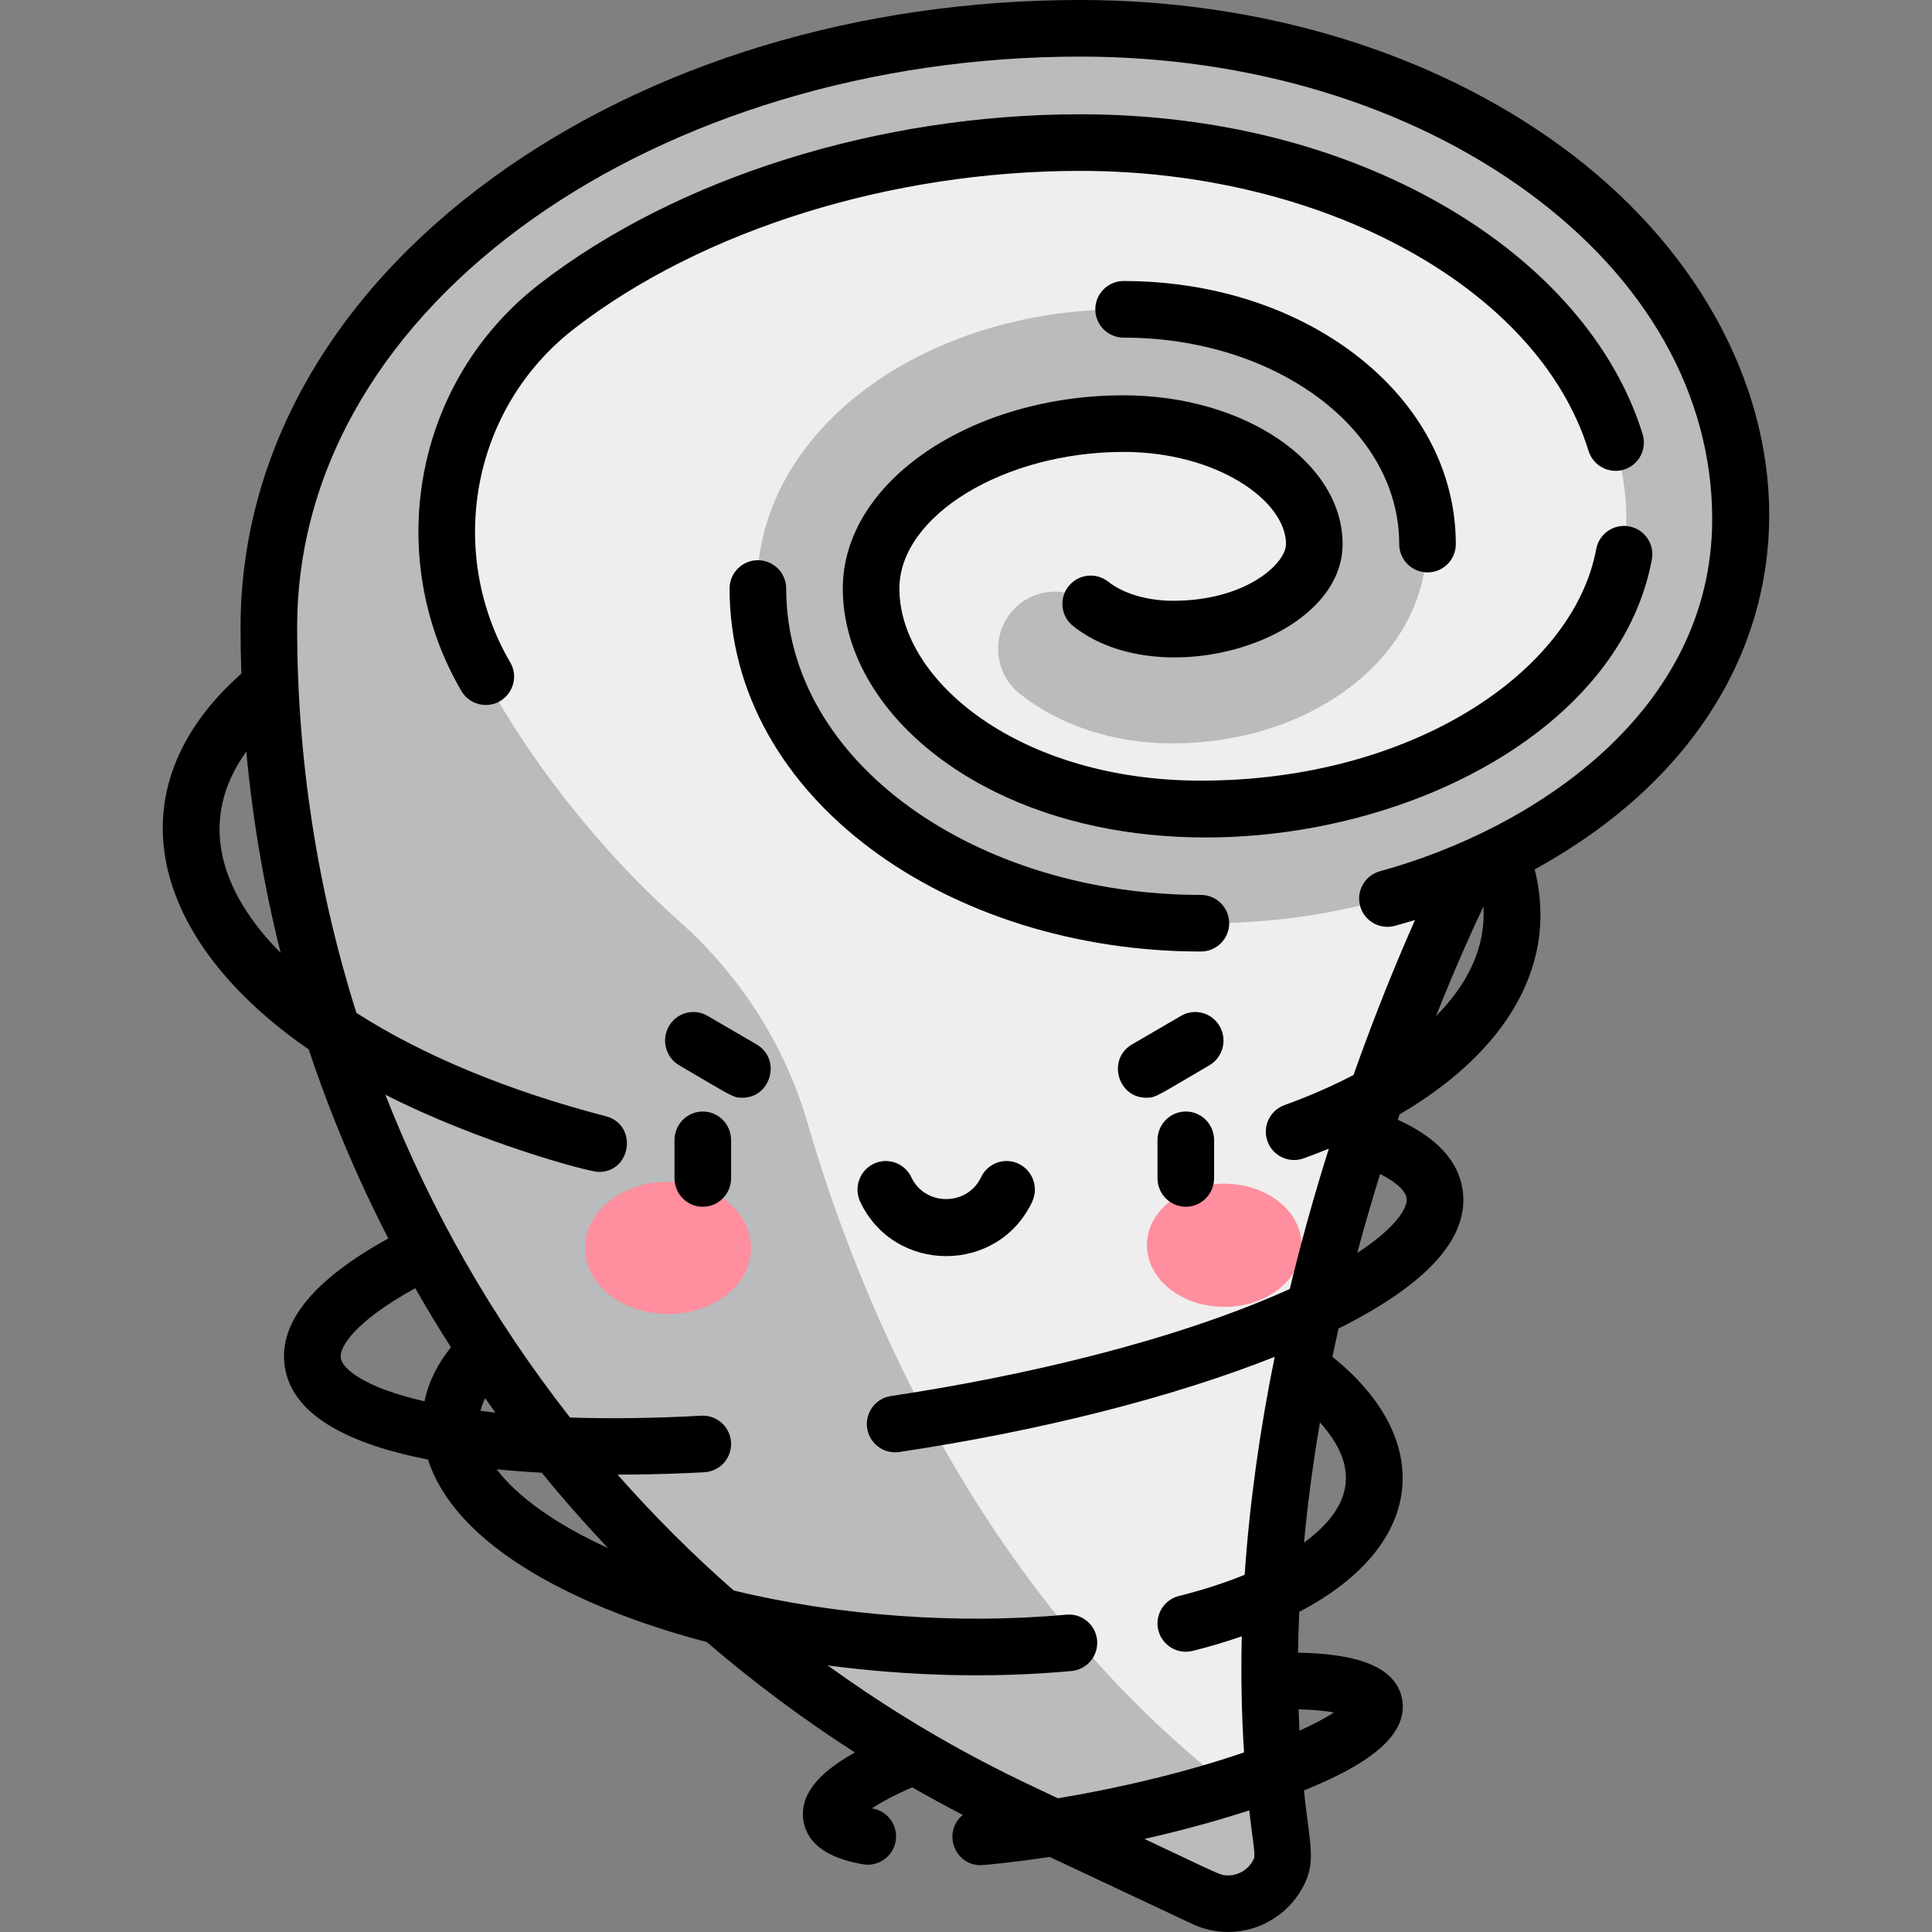 <svg id="Layer_1" enable-background="new 0 0 512 512" height="512" viewBox="0 0 512 512" width="512" xmlns="http://www.w3.org/2000/svg"><rect x="0" y="0" width="512" height="512" fill="#808080" stroke="none"/><path d="m460.989 137.574c0-35.322-18.438-68.245-51.92-92.704-32.987-24.099-76.698-37.37-123.08-37.37-56.961 0-110.662 16.219-151.21 45.67-41.136 29.878-63.79 70.058-63.79 113.137 0 67.011 19.235 132.14 55.626 188.347 35.344 54.589 85.068 98.034 143.798 125.638l48.49 22.791c2.002.94 4.126 1.417 6.313 1.417h.003c5.815 0 11.157-3.436 13.61-8.754 1.188-2.577.9-5.486.398-9.039-2.002-14.138-3.018-29.026-3.018-44.252 0-81.135 28.435-157.384 45.384-195.614 7.537-17.001 6.471-14.632 7.229-16.206 36.834-15.794 72.167-46.761 72.167-93.061z" fill="#efedee"/><path d="m285.989 7.5c-116.56 0-215 68.852-215 158.808 0 68.025 19.713 132.877 55.626 188.347 35.344 54.589 85.068 98.034 143.798 125.638l48.487 22.789c2.049.963 4.201 1.419 6.321 1.418 5.652 0 11.065-3.241 13.608-8.755 1.988-4.311 1.788-9.081-.13-13.045-76.772-52.204-111.025-138.061-124.713-185.169-6.002-20.655-17.9-39.068-33.959-53.377-34.614-30.843-51.55-64.83-51.55-64.83-18.03-30.879-11.893-70.073 13.837-93.897 36.754-31.224 92.463-47.641 143.675-47.641 81.93 0 145 46.671 145 99.789 0 40.469-48.843 76.803-113 76.803-49.836 0-87.4-27.992-87.4-58.414 0-23.689 30.646-43.702 66.92-43.702 27.394 0 50.536 14.624 50.536 31.933 0 10.651-15.371 22.519-37.429 22.519-8.526 0-16.483-2.434-21.831-6.677-6.511-5.167-15.941-4.028-21.063 2.547-5.119 6.575-3.989 16.095 2.523 21.263 10.688 8.481 25.025 13.152 40.37 13.152 37.548 0 67.429-23.384 67.429-52.804 0-34.778-35.908-62.219-80.536-62.219-52.38 0-96.92 31.663-96.92 73.988 0 71.103 101.199 111.946 188.638 74.574 42.507-18.168 71.763-52.278 71.763-92.963 0-73.779-80.118-130.075-175-130.075z" fill="#b9bbbc"/><ellipse cx="176.989" cy="330.73" fill="#ff8e9e" rx="22" ry="17.52" transform="matrix(1 .003 -.003 1 1.037 -.553)"/><ellipse cx="324.489" cy="329.968" fill="#ff8e9e" rx="20.5" ry="16.325" transform="matrix(-1 -.003 .003 -1 647.944 660.951)"/><path d="m297.768 74.476c-4.143 0-7.5 3.358-7.5 7.5s3.357 7.5 7.5 7.5c40.177 0 73.036 24.086 73.036 54.719 0 4.142 3.357 7.5 7.5 7.5s7.5-3.358 7.5-7.5c0-19.167-9.396-36.957-26.457-50.094-16.436-12.656-38.305-19.625-61.579-19.625z"/><path d="m318.248 237.163c-59.185 0-109.9-34.909-109.9-81.199 0-4.142-3.357-7.5-7.5-7.5s-7.5 3.358-7.5 7.5c0 55.759 58.266 96.199 124.9 96.199 4.143 0 7.5-3.358 7.5-7.5s-3.357-7.5-7.5-7.5z"/><path d="m420.982 119.489c1.221 3.959 5.421 6.176 9.376 4.958 3.958-1.22 6.179-5.418 4.958-9.376-7.289-23.65-26.02-45.17-52.741-60.596-27.414-15.825-60.723-24.19-96.327-24.19-53.224 0-106.722 16.762-143.105 44.839-33.936 26.189-41.43 72.793-20.883 107.981 1.395 2.388 3.904 3.72 6.483 3.72 5.748 0 9.396-6.273 6.47-11.283-16.869-28.895-10.662-67.123 17.094-88.542 33.849-26.12 83.92-41.714 133.941-41.714 64.818-.001 121.482 31.207 134.734 74.203z"/><path d="m431.755 139.501c-4.072-.755-7.986 1.933-8.742 6.006-6.039 32.551-48.896 61.371-104.765 61.371-47.794 0-79.9-26.326-79.9-50.914 0-19.286 27.767-36.203 59.42-36.203 24.631 0 43.036 12.9 43.036 24.434 0 5.097-10.563 15.019-29.929 15.019-6.764 0-13.183-1.889-17.169-5.052-3.245-2.575-7.963-2.032-10.537 1.213-2.575 3.245-2.031 7.962 1.213 10.537 23.184 18.395 71.422 4.065 71.422-21.717 0-21.744-26.035-39.434-58.036-39.434-40.263 0-74.42 22.81-74.42 51.203 0 17.32 10.295 34.373 28.246 46.784 60.931 42.13 174.037 10.866 186.167-54.504.756-4.073-1.933-7.988-6.006-8.743z"/><path d="m413.753 38.814c-34.262-25.03-79.544-38.814-127.505-38.814-58.532 0-113.798 16.728-155.617 47.102-43.13 31.326-66.883 73.661-66.883 119.206 0 4.077.075 8.147.213 12.209-35.066 31.103-23.672 70.961 17.861 99.596 5.714 17.17 12.762 33.909 21.088 50.087-19.918 10.966-29.15 22.351-27.451 33.896 1.988 13.504 18.168 20.837 37.96 24.702 8.446 26.073 47.386 41.484 73.863 48.345 12.383 10.641 25.5 20.423 39.267 29.276-9.438 5.307-13.781 10.555-13.781 16.386 0 .714.071 1.43.216 2.149 1.177 5.775 6.463 9.511 15.711 11.101.431.074.858.11 1.28.109 3.584 0 6.755-2.578 7.383-6.23.702-4.082-2.038-7.96-6.12-8.663-.062-.01-.123-.021-.183-.032 2.144-1.424 5.503-3.313 10.689-5.58 4.411 2.533 8.88 4.976 13.408 7.322-5.434 4.444-2.299 13.31 4.734 13.31 1 0 9.24-.812 18.282-2.188l37.8 17.766c3.008 1.413 6.206 2.129 9.505 2.129h.005c8.73 0 16.745-5.147 20.419-13.114 2.856-6.194 1-11.256-.335-24.392 11.106-4.56 28.372-12.538 25.976-24.396-2.042-10.029-15.966-11.889-27.54-12.121.048-3.619.159-7.226.317-10.821 34.176-17.856 35.554-46.115 8.785-67.573.529-2.527 1.076-5.032 1.637-7.515 23.677-11.817 34.728-24.153 32.874-36.749-1.132-7.687-6.911-13.911-17.185-18.57.166-.485.331-.971.496-1.453 24.937-14.495 42.764-36.987 35.787-64.895 85.13-46.806 78.275-139.548 7.044-191.585zm-348.481 160.351c1.672 18.055 4.725 35.89 9.107 53.37-15.985-16.124-22.208-35.088-9.107-53.37zm63.295 171.362c.902 1.278 1.805 2.555 2.723 3.82-1.345-.142-2.665-.293-3.96-.454.276-1.129.689-2.251 1.237-3.366zm-38.267-10.616c-.412-2.803 3.524-9.588 19.749-18.521 3.01 5.287 6.166 10.504 9.457 15.652-3.626 4.482-5.969 9.273-7 14.322-16.669-3.799-21.833-8.92-22.206-11.453zm41.331 29.473c3.984.389 7.985.682 11.932.897 5.619 6.89 11.486 13.554 17.587 19.984-13.862-6.312-24.008-13.605-29.519-20.881zm200.647 103.22c-1.231 2.67-3.899 4.396-6.8 4.396-2.195.001-1.466.076-22.185-9.662 9.858-2.233 19.267-4.801 27.761-7.563.955 8.374 1.72 11.755 1.224 12.829zm12.092-33.958c-.093-1.877-.168-3.763-.229-5.656 4.237.113 7.272.45 9.378.829-2.143 1.392-5.203 3.038-9.149 4.827zm1.208-49.825c1.008-10.831 2.45-21.48 4.219-31.853 10.373 11.478 9.057 22.08-4.219 31.853zm27.194-91.318c.351 2.381-2.517 7.639-13.087 14.545 1.945-7.251 3.981-14.244 6.062-20.929 4.722 2.377 6.78 4.714 7.025 6.384zm7.778-48.21c5.026-12.634 9.505-22.58 12.57-29.065.698 11.278-4.594 21-12.57 29.065zm-14.849-38.403c-3.995 1.094-6.347 5.22-5.252 9.215 1.092 3.99 5.214 6.348 9.215 5.252 1.79-.49 3.566-1.012 5.333-1.557-4.543 10.247-10.352 24.272-16.302 41.077-5.516 2.894-11.623 5.573-18.295 7.989-3.895 1.41-5.908 5.711-4.498 9.605 1.411 3.898 5.717 5.908 9.605 4.498 2.274-.824 4.488-1.677 6.648-2.555-3.642 11.548-7.178 24.019-10.349 37.182-31.023 14.006-71.752 23.276-105.69 28.366-4.097.614-6.919 4.433-6.305 8.529.615 4.102 4.439 6.919 8.529 6.305 37.556-5.633 72.564-14.527 99.469-25.222-3.859 18.912-6.649 38.578-7.959 57.758-5.192 2.123-11.027 4.02-17.423 5.623-4.019 1.007-6.459 5.081-5.452 9.098 1.008 4.019 5.082 6.459 9.099 5.452 4.596-1.152 8.931-2.445 13.011-3.86-.262 10.547-.029 21.112.597 30.76-15.537 5.342-33.366 9.507-49.307 12.16-10.839-5.095-33.473-15.285-61.034-35.217 21.128 2.806 43.396 3.459 64.627 1.487 4.125-.383 7.157-4.037 6.774-8.162-.384-4.125-4.054-7.164-8.161-6.774-28.777 2.671-60.729.267-88.148-6.404-10.887-9.55-21.159-19.805-30.765-30.699 9.434-.007 17.563-.336 22.993-.635 4.136-.228 7.304-3.765 7.076-7.9-.227-4.136-3.773-7.312-7.9-7.077-12.25.673-23.966.826-34.761.479-20.661-26.356-37.022-55.152-48.951-85.547 24.486 12.485 53.807 20.467 56.554 20.467 8.724 0 10.37-12.552 1.884-14.76-26.009-6.768-48.571-16.147-66.116-27.403-10.362-32.823-15.698-67.206-15.698-102.112-.001-86.843 96.974-151.308 207.499-151.308 44.804 0 86.943 12.759 118.657 35.926 31.497 23.009 48.843 53.782 48.843 86.648 0 51.076-47.431 82.191-88.047 93.316z"/><path d="m186.248 294.563c-4.142 0-7.5 3.39-7.5 7.571v10.095c0 4.181 3.358 7.571 7.5 7.571 4.143 0 7.5-3.39 7.5-7.571v-10.095c0-4.182-3.357-7.571-7.5-7.571z"/><path d="m314.248 294.563c-4.142 0-7.5 3.39-7.5 7.571v10.095c0 4.181 3.358 7.571 7.5 7.571 4.143 0 7.5-3.39 7.5-7.571v-10.095c0-4.182-3.357-7.571-7.5-7.571z"/><path d="m269.983 308.427c-3.737-1.806-8.215-.208-10.001 3.564-3.643 7.69-14.816 7.71-18.468 0-1.787-3.773-6.266-5.368-10.002-3.564s-5.317 6.324-3.53 10.097c9.055 19.117 36.449 19.177 45.532 0 1.788-3.773.207-8.294-3.531-10.097z"/><path d="m200.493 276.778-12.99-7.571c-3.587-2.092-8.174-.851-10.245 2.771-2.071 3.621-.842 8.252 2.745 10.343 14.171 8.26 14.136 8.587 16.733 8.587 7.618-.001 10.404-10.257 3.757-14.13z"/><path d="m312.993 269.207-12.99 7.571c-6.641 3.87-3.865 14.13 3.757 14.13 2.62 0 2.648-.378 16.733-8.587 3.588-2.091 4.816-6.721 2.745-10.343s-6.657-4.863-10.245-2.771z"/></svg>